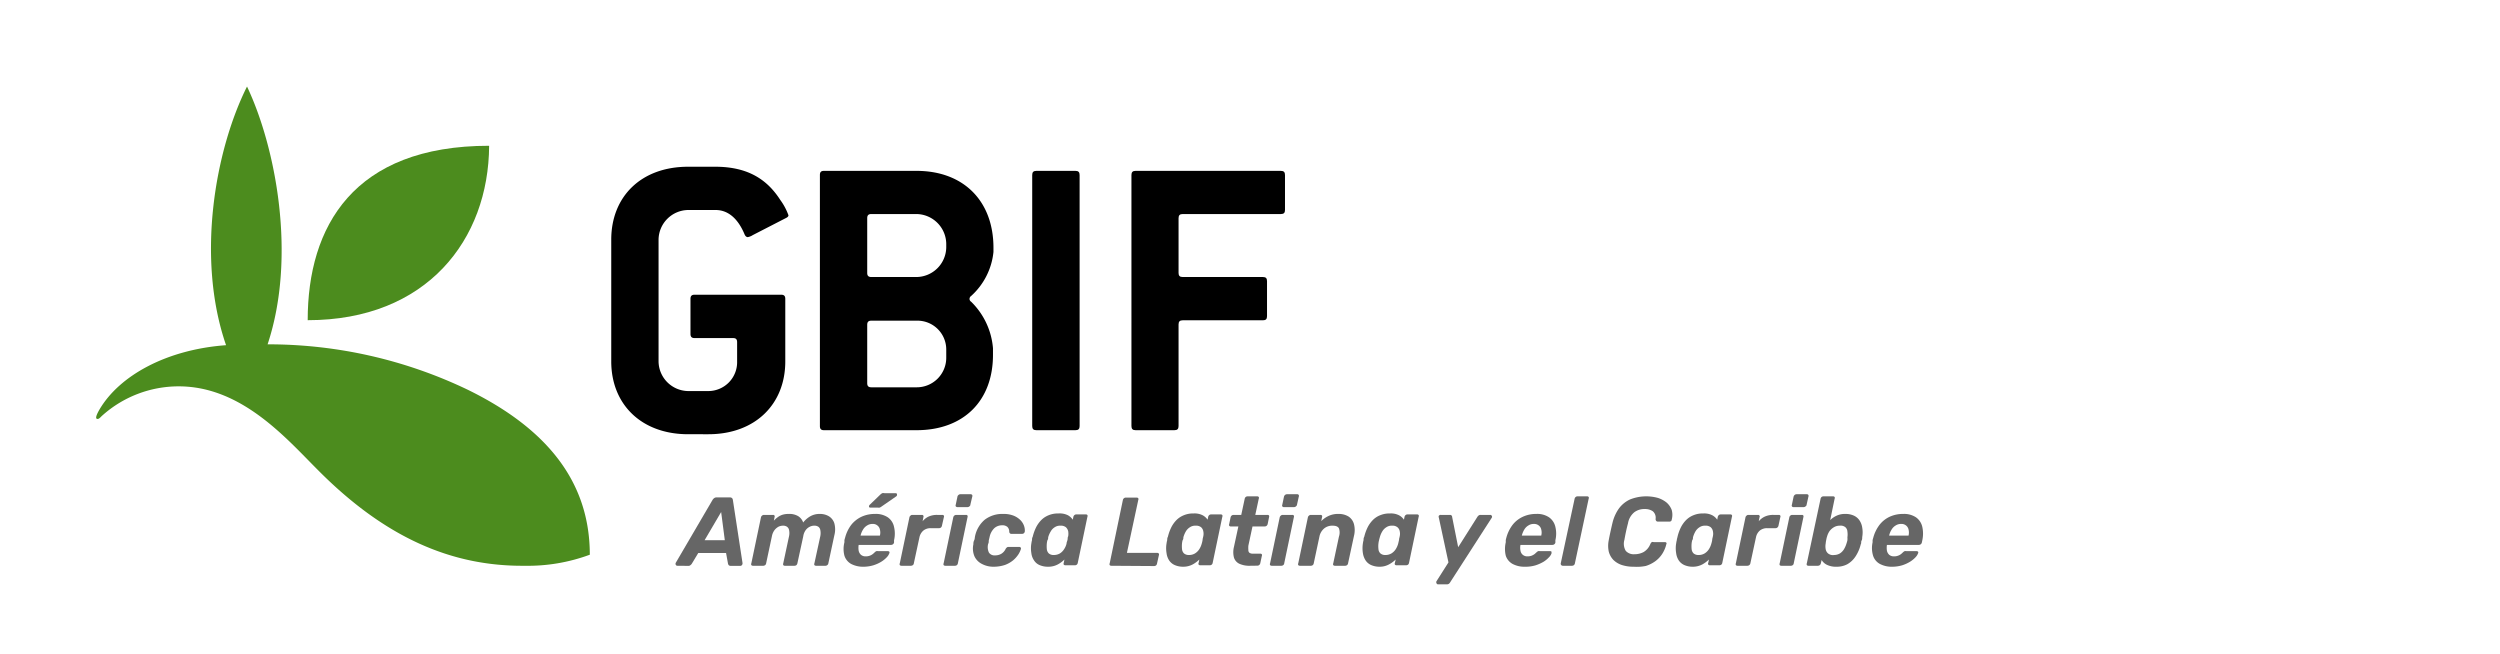 <svg id="Layer_1" data-name="Layer 1" xmlns="http://www.w3.org/2000/svg" width="260" height="68" viewBox="0 0 260 68"><defs><style>.cls-1{fill:#4c8c1e;}.cls-2{fill:#666;}</style></defs><path class="cls-1" d="M32,33.3c0-9.72,4.74-18.14,18.87-18.14C50.82,24.91,44.4,33.3,32,33.3"/><path class="cls-1" d="M54.57,58.84a18.55,18.55,0,0,0,6.77-1.15c0-7.69-4.59-13.19-12.7-17.16a48,48,0,0,0-20.81-4.72c3.05-9.18.83-20.56-2.14-26.81-3.28,6.55-5.33,17.77-2.18,26.9-6.18.45-11.09,3.15-13.17,6.7-.16.28-.47.85-.28.95s.39-.16.53-.29a11.91,11.91,0,0,1,8-3.08c6.57,0,11.21,5.45,14.49,8.72,7,7.05,13.93,10,21.45,9.94"/><path d="M81.71,22.69l-3.42,1.76a1.42,1.42,0,0,1-.52.21c-.12,0-.25-.08-.34-.3-.77-1.84-1.88-2.52-3-2.52H71.57a3.12,3.12,0,0,0-3.08,3.08V37.59a3.12,3.12,0,0,0,3.08,3.08h2.09a3,3,0,0,0,3-3.08v-2c0-.3-.12-.43-.42-.43h-4c-.3,0-.43-.13-.43-.43V31.08c0-.3.13-.43.43-.43h9c.3,0,.43.13.43.43v6.51c0,4.45-3.13,7.57-8,7.57H71.57c-4.88,0-8-3.12-8-7.57V24.92c0-4.45,3.08-7.58,8-7.58h2.82c3.55,0,5.48,1.46,6.77,3.47A6.27,6.27,0,0,1,82,22.39C82,22.52,81.88,22.61,81.71,22.69Z"/><path d="M95.32,44.74H85.69c-.3,0-.42-.13-.42-.43V18.2c0-.3.12-.43.42-.43h9.63c4.88,0,8,3.12,8,8v.43A7.13,7.13,0,0,1,101,30.78a.38.38,0,0,0-.17.3.35.35,0,0,0,.17.3,7.63,7.63,0,0,1,2.27,4.84v.64C103.29,41.7,100.2,44.74,95.32,44.74Zm3.09-19.39a3.14,3.14,0,0,0-3.09-3.09h-4.7c-.3,0-.43.13-.43.43v5.7c0,.29.13.42.43.42h4.7a3.13,3.13,0,0,0,3.09-3.08Zm0,11a3,3,0,0,0-3.09-3h-4.7c-.3,0-.43.13-.43.43v6.07c0,.3.13.43.43.43h4.7a3.07,3.07,0,0,0,3.09-3.08Z"/><path d="M111.85,44.74h-4.07c-.3,0-.43-.13-.43-.43V18.2c0-.3.13-.43.43-.43h4.07c.3,0,.43.13.43.43V44.31C112.28,44.61,112.15,44.74,111.85,44.74Z"/><path d="M133.21,22.26H123c-.3,0-.43.13-.43.43v5.7c0,.29.13.42.43.42h8.35c.3,0,.42.13.42.43v3.64c0,.3-.12.43-.42.43H123c-.3,0-.43.13-.43.43V44.31c0,.3-.13.43-.43.43H118.1c-.3,0-.43-.13-.43-.43V18.2c0-.3.13-.43.43-.43h15.11c.3,0,.43.13.43.43v3.64C133.64,22.14,133.51,22.26,133.21,22.26Z"/><path class="cls-2" d="M70.45,58.84a.18.18,0,0,1-.17-.1.23.23,0,0,1,0-.21L74.1,52a.61.61,0,0,1,.17-.19.41.41,0,0,1,.27-.08H75.9a.33.33,0,0,1,.24.08.41.41,0,0,1,.08.19l1,6.54a.29.29,0,0,1-.06.23.22.22,0,0,1-.18.08H76a.29.29,0,0,1-.21-.07.38.38,0,0,1-.08-.17l-.2-1.1H72.62l-.68,1.13a.62.62,0,0,1-.14.14.29.29,0,0,1-.22.07Zm2.83-2.66h2.1L75,53.25Z"/><path class="cls-2" d="M78.3,58.84a.22.22,0,0,1-.16-.07.21.21,0,0,1,0-.19l1-4.78a.31.31,0,0,1,.12-.18.28.28,0,0,1,.19-.07h.94a.18.18,0,0,1,.16.07.22.22,0,0,1,0,.18l-.07.35a2.57,2.57,0,0,1,.39-.35,1.75,1.75,0,0,1,.49-.26,2.08,2.08,0,0,1,.65-.09,1.79,1.79,0,0,1,1,.23,1.26,1.26,0,0,1,.52.66,2.61,2.61,0,0,1,.73-.64,1.93,1.93,0,0,1,1-.25,1.78,1.78,0,0,1,.94.24,1.32,1.32,0,0,1,.57.73,2.42,2.42,0,0,1,0,1.26l-.62,2.9a.29.29,0,0,1-.11.19.31.31,0,0,1-.18.07h-1a.22.22,0,0,1-.16-.07.21.21,0,0,1,0-.19l.61-2.81a1.67,1.67,0,0,0,0-.66.53.53,0,0,0-.22-.34.73.73,0,0,0-.41-.1,1,1,0,0,0-.44.1,1.14,1.14,0,0,0-.43.34,1.43,1.43,0,0,0-.27.66l-.61,2.81a.39.39,0,0,1-.1.19.35.35,0,0,1-.2.07h-1a.21.21,0,0,1-.17-.07.24.24,0,0,1,0-.19l.6-2.81a1.53,1.53,0,0,0,0-.66.54.54,0,0,0-.23-.34.72.72,0,0,0-.4-.1,1.12,1.12,0,0,0-.45.1,1.35,1.35,0,0,0-.42.35,1.52,1.52,0,0,0-.28.64l-.6,2.82a.32.32,0,0,1-.1.19.37.37,0,0,1-.19.07Z"/><path class="cls-2" d="M89.81,58.94a2.67,2.67,0,0,1-1.29-.29,1.5,1.5,0,0,1-.7-.86,2.76,2.76,0,0,1,0-1.39c0-.06,0-.13,0-.22a1.62,1.62,0,0,1,.06-.22,3.82,3.82,0,0,1,.63-1.35,3,3,0,0,1,1.07-.86,3.26,3.26,0,0,1,1.4-.3,2.25,2.25,0,0,1,1.35.35,1.6,1.6,0,0,1,.65,1,3,3,0,0,1,0,1.39l0,.24a.3.3,0,0,1-.11.17.31.31,0,0,1-.2.07H89.3v0s0,0,0,0a2,2,0,0,0,0,.6.8.8,0,0,0,.24.43.72.72,0,0,0,.49.16,1.11,1.11,0,0,0,.43-.07,1.14,1.14,0,0,0,.31-.17,2,2,0,0,0,.2-.18.6.6,0,0,1,.17-.12.44.44,0,0,1,.19,0h1a.21.21,0,0,1,.16.06.17.17,0,0,1,0,.16,1.18,1.18,0,0,1-.25.4,2.85,2.85,0,0,1-.57.47,3.65,3.65,0,0,1-.84.38A3.59,3.59,0,0,1,89.81,58.94Zm-.3-3.24h2v0a1.24,1.24,0,0,0,0-.63.71.71,0,0,0-.26-.42.72.72,0,0,0-.5-.16,1,1,0,0,0-.57.16,1.21,1.21,0,0,0-.42.42,2,2,0,0,0-.26.63Zm1-2.91c-.11,0-.15-.06-.13-.17a.26.26,0,0,1,.08-.13l1.09-1.05a.84.84,0,0,1,.21-.15.41.41,0,0,1,.21,0h1.17q.16,0,.15.18a.19.19,0,0,1-.08.15l-1.53,1.06a.77.77,0,0,1-.19.11.6.6,0,0,1-.21,0Z"/><path class="cls-2" d="M93.74,58.84a.22.22,0,0,1-.16-.07.21.21,0,0,1,0-.19l1-4.78a.3.3,0,0,1,.11-.17.25.25,0,0,1,.19-.08h1a.16.16,0,0,1,.15.08.21.21,0,0,1,0,.17l-.08.41a1.81,1.81,0,0,1,.61-.48,2.11,2.11,0,0,1,.91-.18H98a.19.19,0,0,1,.16.07.22.22,0,0,1,0,.18l-.2.88a.32.32,0,0,1-.1.18.28.28,0,0,1-.19.07h-.89a1.17,1.17,0,0,0-.75.25,1.26,1.26,0,0,0-.41.71l-.58,2.69a.27.27,0,0,1-.1.19.37.37,0,0,1-.2.07Z"/><path class="cls-2" d="M98.3,58.84a.22.22,0,0,1-.16-.07.21.21,0,0,1,0-.19l1-4.78a.34.34,0,0,1,.11-.18.32.32,0,0,1,.2-.07h1a.19.19,0,0,1,.17.07.27.27,0,0,1,0,.18l-1,4.78a.32.32,0,0,1-.1.19.34.34,0,0,1-.19.07Zm1.27-6.1a.21.21,0,0,1-.17-.08.21.21,0,0,1,0-.18l.17-.81a.29.29,0,0,1,.11-.19.28.28,0,0,1,.2-.08h1.06a.2.2,0,0,1,.17.08.24.24,0,0,1,0,.19l-.19.81a.21.21,0,0,1-.1.18.29.29,0,0,1-.19.08Z"/><path class="cls-2" d="M103.36,58.94a2.53,2.53,0,0,1-1.22-.28,1.68,1.68,0,0,1-.79-.79,2.08,2.08,0,0,1-.12-1.26c0-.11,0-.25.08-.41s.06-.3.09-.41a3.08,3.08,0,0,1,1-1.73,3,3,0,0,1,1.93-.61,2.8,2.8,0,0,1,1.11.19,2.11,2.11,0,0,1,.71.48,1.6,1.6,0,0,1,.36.6,1.41,1.41,0,0,1,.07.55.31.31,0,0,1-.09.18.28.28,0,0,1-.19.07h-1.11a.18.18,0,0,1-.15-.05.24.24,0,0,1-.08-.16.68.68,0,0,0-.2-.52.79.79,0,0,0-.54-.16,1.21,1.21,0,0,0-.8.29,1.76,1.76,0,0,0-.5.92l-.09.38c0,.12,0,.24-.06.34a1.32,1.32,0,0,0,.08.91.69.69,0,0,0,.63.29,1.28,1.28,0,0,0,.63-.15,1.17,1.17,0,0,0,.47-.51.45.45,0,0,1,.13-.16.24.24,0,0,1,.18-.06H106a.18.18,0,0,1,.16.08.19.19,0,0,1,0,.18,2.16,2.16,0,0,1-.25.52,2.85,2.85,0,0,1-.53.6,3,3,0,0,1-.85.49A3.74,3.74,0,0,1,103.36,58.94Z"/><path class="cls-2" d="M109,58.94a2.16,2.16,0,0,1-.88-.17,1.27,1.27,0,0,1-.58-.49,1.65,1.65,0,0,1-.28-.76,3,3,0,0,1,0-1,2.7,2.7,0,0,1,.07-.35c0-.11,0-.22.07-.34a4.64,4.64,0,0,1,.36-1,3,3,0,0,1,.55-.76,2.26,2.26,0,0,1,.76-.49,2.5,2.5,0,0,1,1-.18,1.92,1.92,0,0,1,1,.19,1.48,1.48,0,0,1,.5.46l.06-.3a.34.34,0,0,1,.11-.18.28.28,0,0,1,.19-.07h1a.18.18,0,0,1,.16.07.22.22,0,0,1,0,.18l-1,4.78a.32.32,0,0,1-.1.19.32.32,0,0,1-.19.07h-1a.24.24,0,0,1-.17-.07.24.24,0,0,1,0-.19l.07-.34a2.93,2.93,0,0,1-.67.5A2.09,2.09,0,0,1,109,58.94Zm.58-1.22a1.24,1.24,0,0,0,.66-.17,1.39,1.39,0,0,0,.43-.44,1.8,1.8,0,0,0,.25-.57c0-.13.07-.26.1-.39s0-.25.07-.37a1.63,1.63,0,0,0,0-.54.82.82,0,0,0-.24-.41.83.83,0,0,0-.56-.16,1,1,0,0,0-.61.17,1.16,1.16,0,0,0-.41.44,2.32,2.32,0,0,0-.26.6c0,.1,0,.2-.08.31a2,2,0,0,0-.06.32,3.11,3.11,0,0,0,0,.6.72.72,0,0,0,.2.44A.75.75,0,0,0,109.6,57.72Z"/><path class="cls-2" d="M115.57,58.84a.22.22,0,0,1-.16-.07.21.21,0,0,1,0-.19L116.78,52a.29.29,0,0,1,.11-.18.28.28,0,0,1,.19-.07h1.14a.2.2,0,0,1,.16.07.22.22,0,0,1,0,.18l-1.18,5.5h3.15a.2.2,0,0,1,.17.08.21.21,0,0,1,0,.18l-.19.85a.32.32,0,0,1-.1.19.32.32,0,0,1-.19.07Z"/><path class="cls-2" d="M123.06,58.94a2.16,2.16,0,0,1-.88-.17,1.35,1.35,0,0,1-.59-.49,1.76,1.76,0,0,1-.27-.76,3,3,0,0,1,0-1,2.7,2.7,0,0,1,.07-.35c0-.11,0-.22.07-.34a4.64,4.64,0,0,1,.36-1,3,3,0,0,1,.55-.76,2.26,2.26,0,0,1,.76-.49,2.47,2.47,0,0,1,1-.18,1.85,1.85,0,0,1,.95.19,1.43,1.43,0,0,1,.51.46l.06-.3a.34.34,0,0,1,.11-.18.28.28,0,0,1,.19-.07h1a.19.19,0,0,1,.17.07.22.22,0,0,1,0,.18l-1,4.78a.32.32,0,0,1-.1.19.34.34,0,0,1-.19.07h-1a.22.22,0,0,1-.17-.07.2.2,0,0,1,0-.19l.07-.34a3.16,3.16,0,0,1-.67.5A2.09,2.09,0,0,1,123.06,58.94Zm.58-1.22a1.18,1.18,0,0,0,.65-.17,1.42,1.42,0,0,0,.44-.44,2.06,2.06,0,0,0,.25-.57,2.74,2.74,0,0,0,.09-.39c0-.13.05-.25.07-.37a1.23,1.23,0,0,0,0-.54.73.73,0,0,0-.23-.41.83.83,0,0,0-.56-.16,1,1,0,0,0-.61.17,1.27,1.27,0,0,0-.42.44,2.7,2.7,0,0,0-.25.6c0,.1,0,.2-.08.31a2,2,0,0,0-.06.32,3.11,3.11,0,0,0,0,.6.72.72,0,0,0,.2.44A.75.75,0,0,0,123.64,57.72Z"/><path class="cls-2" d="M130,58.84a2.5,2.5,0,0,1-1.11-.21,1.06,1.06,0,0,1-.56-.65,2.25,2.25,0,0,1,0-1.1l.46-2.13H128a.18.18,0,0,1-.16-.07.24.24,0,0,1,0-.19l.14-.69a.34.34,0,0,1,.11-.18.32.32,0,0,1,.2-.07h.8l.36-1.68a.32.32,0,0,1,.1-.18.31.31,0,0,1,.2-.07h1a.19.19,0,0,1,.16.07.19.19,0,0,1,0,.18l-.36,1.68h1.27a.18.18,0,0,1,.16.07.27.27,0,0,1,0,.18l-.14.69a.33.33,0,0,1-.11.19.29.29,0,0,1-.2.07h-1.27l-.43,2a2.68,2.68,0,0,0,0,.45.36.36,0,0,0,.1.28.58.58,0,0,0,.37.1h.77a.18.18,0,0,1,.16.07.2.2,0,0,1,0,.17l-.16.75a.33.33,0,0,1-.11.19.29.29,0,0,1-.19.07Z"/><path class="cls-2" d="M132.25,58.84a.22.22,0,0,1-.16-.07.21.21,0,0,1,0-.19l1-4.78a.36.36,0,0,1,.12-.18.28.28,0,0,1,.19-.07h1a.18.18,0,0,1,.16.07.27.27,0,0,1,0,.18l-1,4.78a.27.27,0,0,1-.1.19.32.32,0,0,1-.19.07Zm1.27-6.1a.18.18,0,0,1-.16-.08.21.21,0,0,1,0-.18l.17-.81a.33.33,0,0,1,.11-.19.3.3,0,0,1,.2-.08h1.07a.18.18,0,0,1,.16.08.24.24,0,0,1,0,.19l-.18.81a.25.25,0,0,1-.11.18.29.29,0,0,1-.19.08Z"/><path class="cls-2" d="M135.18,58.84a.22.22,0,0,1-.16-.07.21.21,0,0,1,0-.19l1-4.78a.31.31,0,0,1,.12-.18.28.28,0,0,1,.19-.07h1a.19.19,0,0,1,.16.07.27.27,0,0,1,0,.18l-.08.4a2.49,2.49,0,0,1,.76-.54,2.26,2.26,0,0,1,1-.21,1.94,1.94,0,0,1,1.08.27,1.37,1.37,0,0,1,.56.78,2.51,2.51,0,0,1,0,1.25l-.61,2.83a.32.32,0,0,1-.1.19.37.37,0,0,1-.2.07h-1.08a.22.22,0,0,1-.16-.07.21.21,0,0,1,0-.19l.59-2.77a1.33,1.33,0,0,0,0-.86c-.1-.19-.32-.28-.67-.28a1.32,1.32,0,0,0-.88.3,1.47,1.47,0,0,0-.48.84l-.59,2.77a.32.32,0,0,1-.1.19.34.34,0,0,1-.19.07Z"/><path class="cls-2" d="M143.49,58.94a2.16,2.16,0,0,1-.88-.17,1.35,1.35,0,0,1-.59-.49,1.91,1.91,0,0,1-.28-.76,3.28,3.28,0,0,1,0-1,2.7,2.7,0,0,1,.07-.35c0-.11,0-.22.07-.34a4.64,4.64,0,0,1,.36-1,3,3,0,0,1,.55-.76,2.16,2.16,0,0,1,.76-.49,2.47,2.47,0,0,1,1-.18,1.85,1.85,0,0,1,.95.19,1.43,1.43,0,0,1,.51.46l.06-.3a.34.34,0,0,1,.11-.18.28.28,0,0,1,.19-.07h1a.19.19,0,0,1,.17.07.22.22,0,0,1,0,.18l-1,4.78a.32.32,0,0,1-.1.19.35.35,0,0,1-.2.07h-1a.22.22,0,0,1-.17-.07.24.24,0,0,1,0-.19l.08-.34a3,3,0,0,1-.68.5A2,2,0,0,1,143.49,58.94Zm.58-1.22a1.21,1.21,0,0,0,.65-.17,1.42,1.42,0,0,0,.44-.44,2.06,2.06,0,0,0,.25-.57l.09-.39c0-.13.05-.25.07-.37a1.23,1.23,0,0,0,0-.54.7.7,0,0,0-.24-.41.8.8,0,0,0-.55-.16,1,1,0,0,0-.61.17,1.27,1.27,0,0,0-.42.44,2.3,2.3,0,0,0-.25.6,2.81,2.81,0,0,0-.08.31,2,2,0,0,0-.06.32,2.47,2.47,0,0,0,0,.6.67.67,0,0,0,.2.44A.73.73,0,0,0,144.07,57.72Z"/><path class="cls-2" d="M149.56,60.77a.15.15,0,0,1-.16-.11.21.21,0,0,1,0-.22l1.24-1.95-1-4.65a.24.24,0,0,1,0-.2.24.24,0,0,1,.22-.09h.92a.24.24,0,0,1,.18.06.2.2,0,0,1,.06.14l.63,3.16,2-3.16a.57.57,0,0,1,.13-.14.32.32,0,0,1,.2-.06h1a.16.16,0,0,1,.16.09.18.18,0,0,1,0,.21l-4.33,6.72a.53.53,0,0,1-.12.14.35.35,0,0,1-.21.06Z"/><path class="cls-2" d="M158.6,58.94a2.62,2.62,0,0,1-1.29-.29,1.52,1.52,0,0,1-.71-.86,3,3,0,0,1,0-1.39c0-.06,0-.13,0-.22a1.88,1.88,0,0,1,.05-.22,3.84,3.84,0,0,1,.64-1.35,2.89,2.89,0,0,1,1.07-.86,3.23,3.23,0,0,1,1.4-.3,2.2,2.2,0,0,1,1.34.35,1.66,1.66,0,0,1,.66,1,3,3,0,0,1,0,1.39l0,.24a.3.3,0,0,1-.11.17.31.31,0,0,1-.21.07h-3.31a.08.08,0,0,1,0,0,.06.06,0,0,1,0,0,1.51,1.51,0,0,0,0,.6.69.69,0,0,0,.24.43.71.71,0,0,0,.49.16,1.14,1.14,0,0,0,.43-.07,1.31,1.31,0,0,0,.31-.17l.2-.18a.6.6,0,0,1,.17-.12.42.42,0,0,1,.18,0h1.06a.18.18,0,0,1,.15.06s0,.09,0,.16a1,1,0,0,1-.25.4,2.77,2.77,0,0,1-.56.47,4.09,4.09,0,0,1-.84.38A3.59,3.59,0,0,1,158.6,58.94Zm-.31-3.24h2v0a1.24,1.24,0,0,0,0-.63.71.71,0,0,0-.26-.42.76.76,0,0,0-.51-.16,1,1,0,0,0-.57.16,1.21,1.21,0,0,0-.42.42,2.25,2.25,0,0,0-.26.63Z"/><path class="cls-2" d="M162.53,58.84a.22.22,0,0,1-.16-.07.21.21,0,0,1-.05-.19l1.44-6.71a.29.29,0,0,1,.11-.18.26.26,0,0,1,.18-.07h1a.19.19,0,0,1,.17.07.19.19,0,0,1,0,.18l-1.43,6.71a.32.32,0,0,1-.1.19.35.35,0,0,1-.2.07Z"/><path class="cls-2" d="M169.91,58.94a3.9,3.9,0,0,1-1.24-.18,2.28,2.28,0,0,1-.88-.53,2,2,0,0,1-.48-.87,2.89,2.89,0,0,1,0-1.18c.05-.28.11-.57.18-.89s.14-.63.21-.92a4.34,4.34,0,0,1,.67-1.49,3,3,0,0,1,1.16-.94,4.57,4.57,0,0,1,2.88-.16,2.78,2.78,0,0,1,.92.49,1.94,1.94,0,0,1,.53.77,1.91,1.91,0,0,1,0,1,.21.21,0,0,1-.07.15.25.25,0,0,1-.16.06h-1.18a.27.27,0,0,1-.19-.06.34.34,0,0,1-.08-.2.88.88,0,0,0-.29-.82,1.42,1.42,0,0,0-.84-.23,1.73,1.73,0,0,0-1.09.34,1.9,1.9,0,0,0-.65,1.15c-.15.56-.27,1.13-.37,1.71a1.44,1.44,0,0,0,.14,1.15,1.11,1.11,0,0,0,.91.35,2,2,0,0,0,.95-.23,1.69,1.69,0,0,0,.69-.82.63.63,0,0,1,.15-.21.31.31,0,0,1,.2,0h1.17a.2.2,0,0,1,.15.06.14.14,0,0,1,0,.15,3.24,3.24,0,0,1-.42,1,2.93,2.93,0,0,1-.72.77,3.41,3.41,0,0,1-1,.5A4.71,4.71,0,0,1,169.91,58.94Z"/><path class="cls-2" d="M176.06,58.94a2.16,2.16,0,0,1-.88-.17,1.35,1.35,0,0,1-.59-.49,1.76,1.76,0,0,1-.27-.76,3,3,0,0,1,0-1,2.7,2.7,0,0,1,.07-.35c0-.11.05-.22.07-.34a4.64,4.64,0,0,1,.36-1,3,3,0,0,1,.55-.76,2.26,2.26,0,0,1,.76-.49,2.47,2.47,0,0,1,1-.18,1.85,1.85,0,0,1,.95.19,1.43,1.43,0,0,1,.51.46l.06-.3a.34.34,0,0,1,.11-.18.28.28,0,0,1,.19-.07h1a.19.19,0,0,1,.17.07.22.22,0,0,1,0,.18l-1,4.78a.32.32,0,0,1-.1.19.34.34,0,0,1-.19.07h-1a.22.22,0,0,1-.17-.07.2.2,0,0,1,0-.19l.07-.34a3.16,3.16,0,0,1-.67.5A2.09,2.09,0,0,1,176.06,58.94Zm.58-1.22a1.18,1.18,0,0,0,.65-.17,1.42,1.42,0,0,0,.44-.44,2.06,2.06,0,0,0,.25-.57,2.74,2.74,0,0,0,.09-.39c0-.13.05-.25.07-.37a1.23,1.23,0,0,0,0-.54.73.73,0,0,0-.23-.41.83.83,0,0,0-.56-.16,1,1,0,0,0-.61.17,1.27,1.27,0,0,0-.42.44,2.7,2.7,0,0,0-.25.6c0,.1,0,.2-.08.31a2,2,0,0,0-.06.32,3.11,3.11,0,0,0,0,.6.72.72,0,0,0,.2.44A.75.75,0,0,0,176.64,57.72Z"/><path class="cls-2" d="M180.7,58.84a.24.24,0,0,1-.17-.07.24.24,0,0,1,0-.19l1-4.78a.3.3,0,0,1,.11-.17.26.26,0,0,1,.19-.08h1a.17.17,0,0,1,.16.08.17.17,0,0,1,0,.17l-.08.41a1.85,1.85,0,0,1,.62-.48,2.08,2.08,0,0,1,.91-.18H185a.17.17,0,0,1,.15.07.22.22,0,0,1,0,.18l-.19.88a.34.34,0,0,1-.11.18.28.28,0,0,1-.19.07h-.88a1.18,1.18,0,0,0-.76.25,1.25,1.25,0,0,0-.4.71l-.58,2.69a.33.33,0,0,1-.11.19.35.35,0,0,1-.2.07Z"/><path class="cls-2" d="M185.25,58.84a.22.22,0,0,1-.16-.07.24.24,0,0,1,0-.19l1-4.78a.29.29,0,0,1,.11-.18.28.28,0,0,1,.19-.07h1a.18.18,0,0,1,.16.07.27.27,0,0,1,0,.18l-1,4.78a.27.27,0,0,1-.1.19.32.32,0,0,1-.19.07Zm1.27-6.1a.18.18,0,0,1-.16-.08.21.21,0,0,1,0-.18l.17-.81a.33.33,0,0,1,.11-.19.3.3,0,0,1,.2-.08h1.07a.18.18,0,0,1,.16.08.24.24,0,0,1,0,.19l-.18.81a.22.22,0,0,1-.11.18.29.29,0,0,1-.19.08Z"/><path class="cls-2" d="M191,58.94a2.13,2.13,0,0,1-1-.2,1.29,1.29,0,0,1-.55-.5l-.08.34a.33.33,0,0,1-.11.19.34.34,0,0,1-.19.07h-1a.22.22,0,0,1-.16-.07.24.24,0,0,1,0-.19l1.43-6.71a.32.32,0,0,1,.1-.18.31.31,0,0,1,.2-.07h1a.19.19,0,0,1,.16.07.22.22,0,0,1,0,.18l-.46,2.22a2.35,2.35,0,0,1,.67-.46,2,2,0,0,1,.88-.18,2.07,2.07,0,0,1,.9.17,1.43,1.43,0,0,1,.59.49,1.79,1.79,0,0,1,.29.75,2.84,2.84,0,0,1,0,1c0,.13,0,.25-.07.37s0,.24-.08.37a4,4,0,0,1-.54,1.26,2.49,2.49,0,0,1-.86.82A2.34,2.34,0,0,1,191,58.94Zm-.28-1.22a1.2,1.2,0,0,0,.64-.17,1.36,1.36,0,0,0,.42-.44,2.72,2.72,0,0,0,.26-.6,3,3,0,0,0,.09-.32,1.76,1.76,0,0,0,0-.31,2.05,2.05,0,0,0,0-.6.65.65,0,0,0-.2-.44.75.75,0,0,0-.57-.17,1.18,1.18,0,0,0-.63.16,1.52,1.52,0,0,0-.46.41,1.89,1.89,0,0,0-.25.54,2.22,2.22,0,0,0-.09.37,2.63,2.63,0,0,0-.06.39,1.57,1.57,0,0,0,0,.57.74.74,0,0,0,.24.44A.81.81,0,0,0,190.76,57.72Z"/><path class="cls-2" d="M196.79,58.94a2.61,2.61,0,0,1-1.28-.29,1.48,1.48,0,0,1-.71-.86,2.76,2.76,0,0,1-.05-1.39c0-.06,0-.13,0-.22a1.62,1.62,0,0,1,.06-.22,3.84,3.84,0,0,1,.64-1.35,2.86,2.86,0,0,1,1.06-.86,3.26,3.26,0,0,1,1.4-.3,2.25,2.25,0,0,1,1.35.35,1.66,1.66,0,0,1,.66,1,3.25,3.25,0,0,1,0,1.39l-.05.24a.3.3,0,0,1-.11.17.31.31,0,0,1-.2.07h-3.32v0a.08.08,0,0,1,0,0,2,2,0,0,0,0,.6.8.8,0,0,0,.24.43.73.73,0,0,0,.5.16,1.09,1.09,0,0,0,.42-.07,1,1,0,0,0,.31-.17,2,2,0,0,0,.2-.18.78.78,0,0,1,.17-.12.47.47,0,0,1,.19,0h1.06a.2.2,0,0,1,.15.06.17.17,0,0,1,0,.16,1.18,1.18,0,0,1-.25.4,2.85,2.85,0,0,1-.57.47,3.77,3.77,0,0,1-.83.38A3.66,3.66,0,0,1,196.79,58.94Zm-.3-3.24h2v0a1.38,1.38,0,0,0,0-.63.74.74,0,0,0-.77-.58,1,1,0,0,0-.57.16,1.21,1.21,0,0,0-.42.42,2,2,0,0,0-.26.63Z"/></svg>